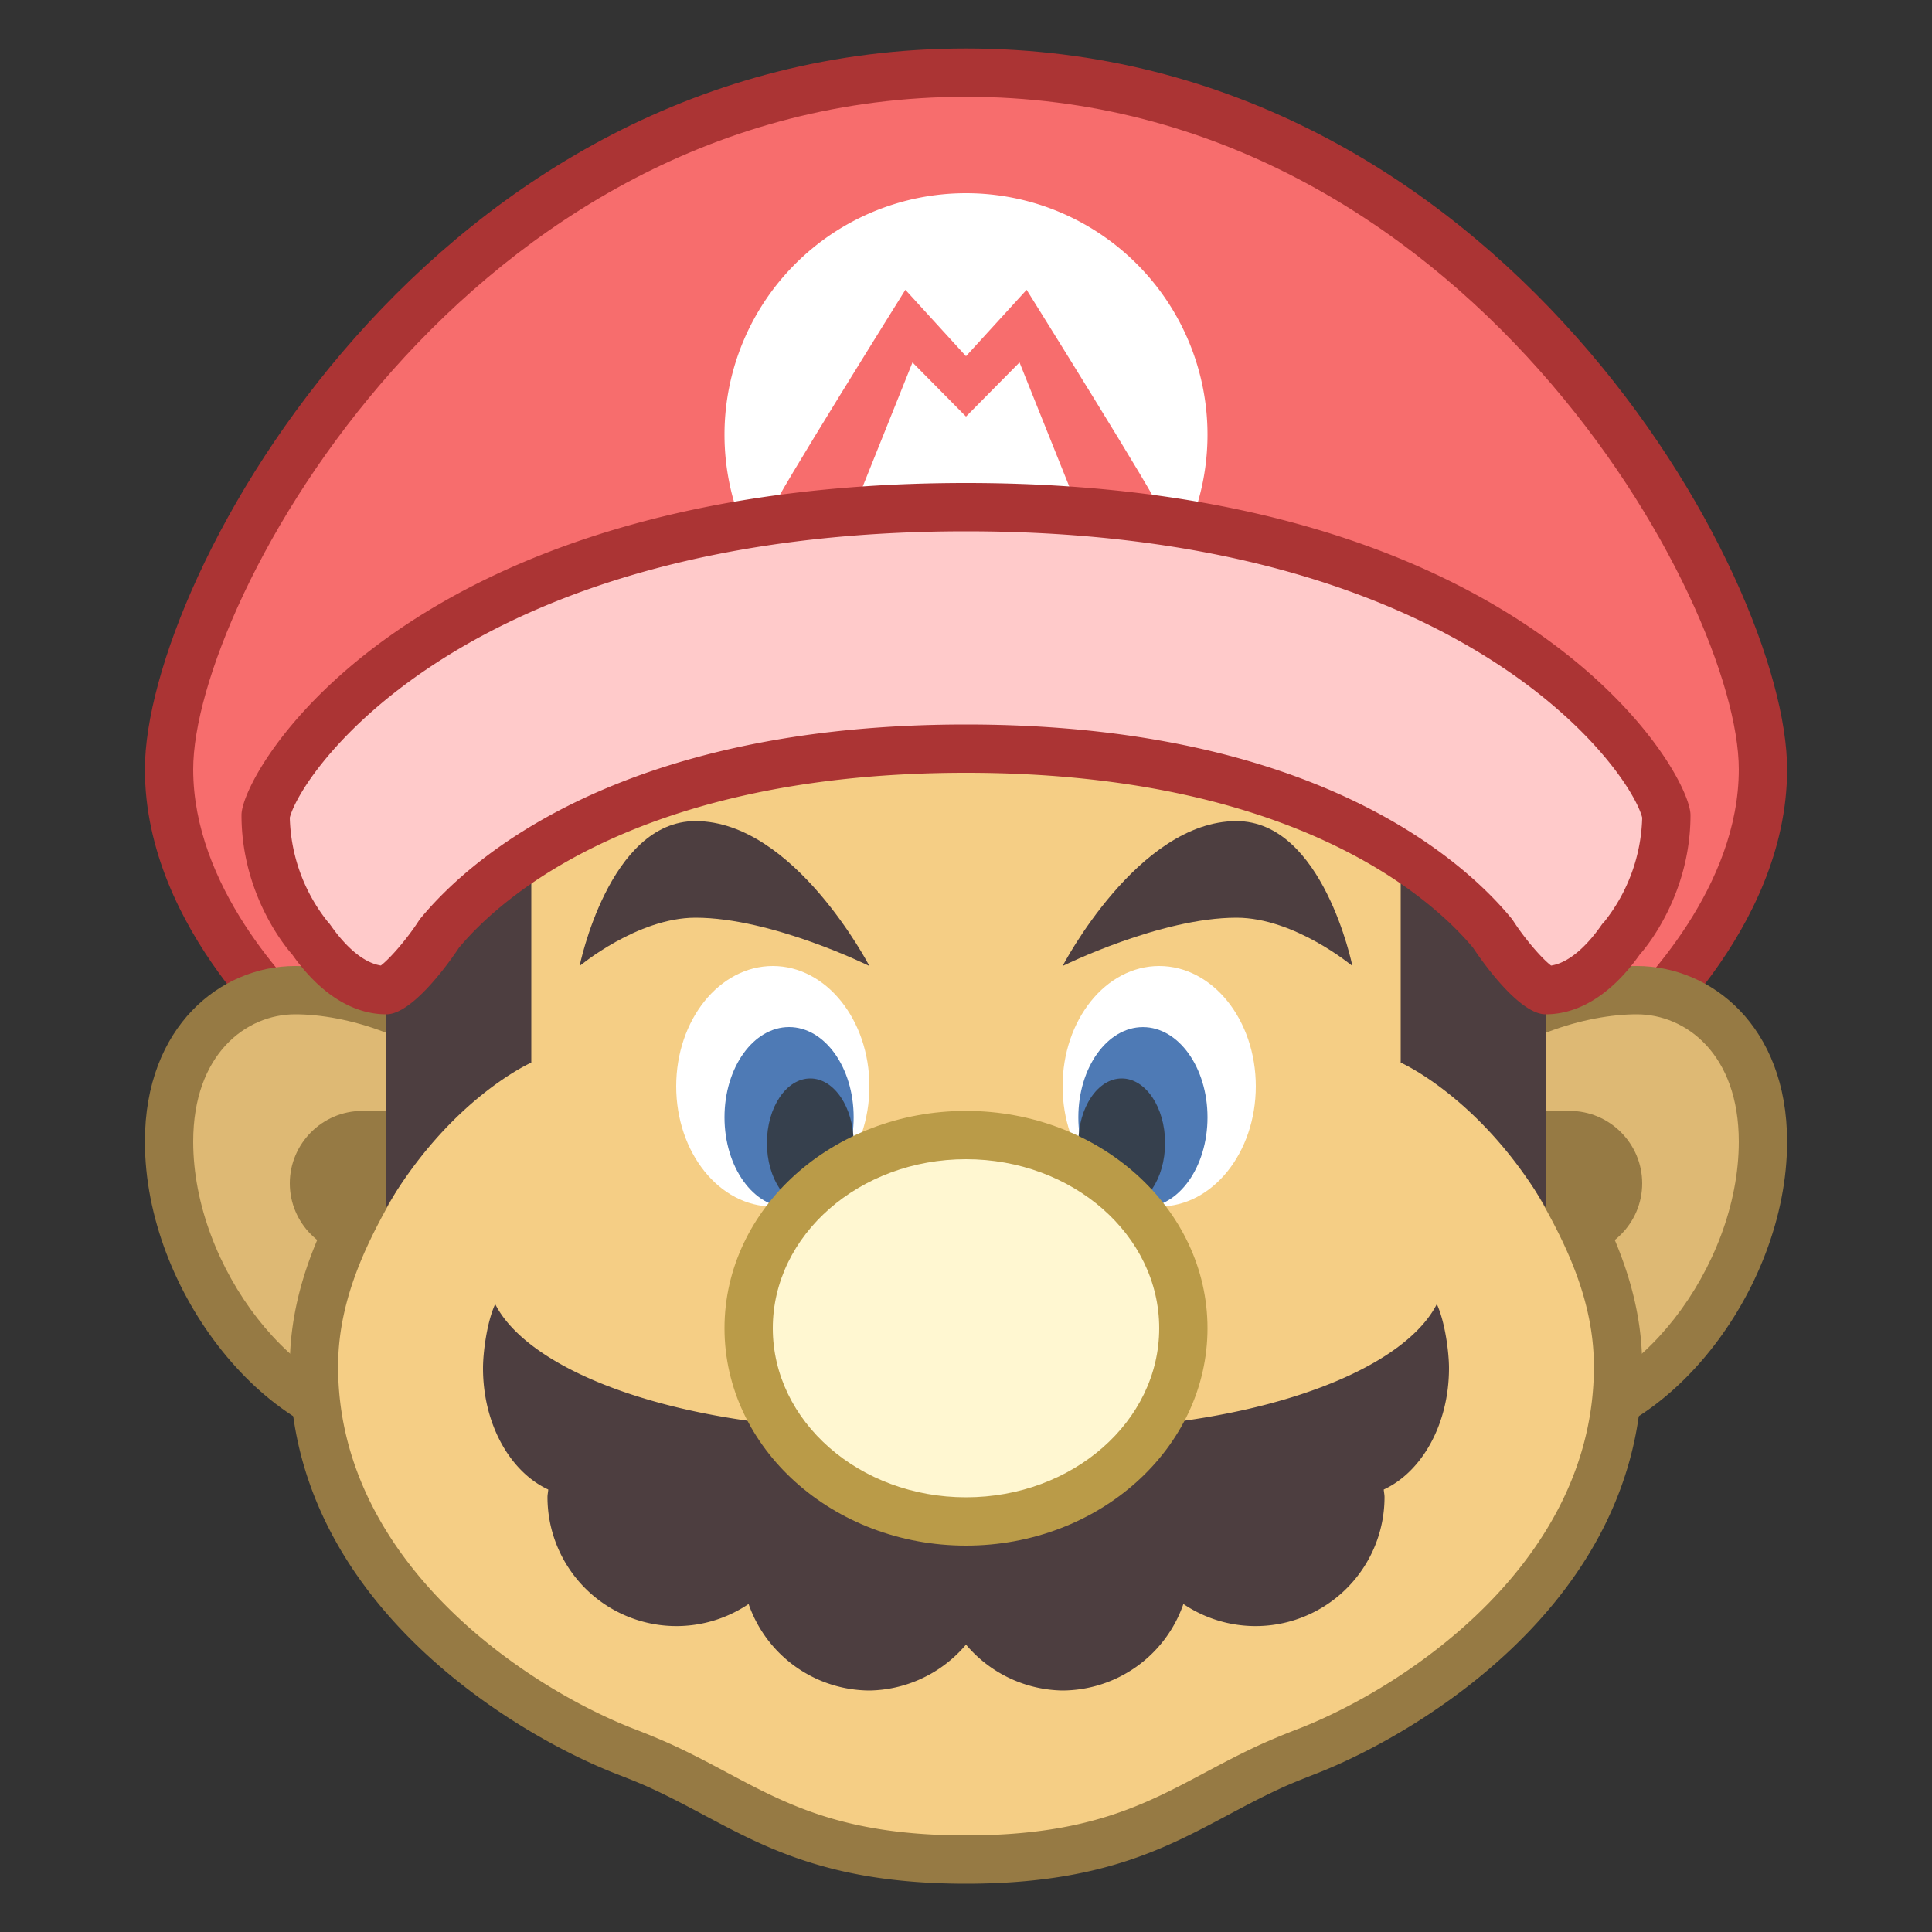 <svg viewBox="0 0 40 40" xmlns="http://www.w3.org/2000/svg"><rect x="0" y="0" width="40" height="40" fill="#333333" stroke="none"/><path d="M28.997 23.331c-.053-1.786-.466-6.289-3.176-9.098-1.494-1.55-3.452-2.335-5.821-2.335s-4.327.785-5.821 2.335c-2.71 2.809-3.123 7.312-3.176 9.098L6.39 21.47c-.88-.801-2.89-2.918-2.89-5.542C3.5 12.221 9.173 1.504 20 1.504s16.5 10.717 16.5 14.424c0 2.624-2.01 4.741-2.89 5.542l-4.613 1.861z" fill="#f76d6d"></path><path d="M20 2.004c10.325 0 16 10.458 16 13.923 0 2.413-1.942 4.445-2.661 5.113l-3.879 1.565c-.147-2.149-.768-6.116-3.279-8.719-1.592-1.65-3.672-2.487-6.181-2.487s-4.589.837-6.181 2.487c-2.511 2.603-3.133 6.57-3.279 8.719L6.661 21.04C5.942 20.372 4 18.341 4 15.927 4 12.462 9.675 2.004 20 2.004m0-1c-11.035 0-17 10.953-17 14.923 0 3.367 3.051 5.895 3.117 5.972l5.383 2.172s-.421-11.672 8.5-11.672 8.5 11.672 8.5 11.672l5.383-2.172c.066-.077 3.117-2.605 3.117-5.972 0-3.97-5.965-14.923-17-14.923z" fill="#ab3434"></path><path d="M8.186 29.5c-2.277 0-4.686-3.014-4.686-5.863 0-2.06 1.313-3.137 2.611-3.137 1.132 0 2.924.484 4.249 1.849l.118.12-.71 6.893-.365.087c-.209.045-.542.051-.773.051h-.444z" fill="#deb974"></path><path d="M6.111 21c1.021 0 2.631.433 3.846 1.652l-.649 6.306-.004.001C9.114 29 8.749 29 8.63 29h-.445C6.151 29 4 26.243 4 23.636 4 21.825 5.094 21 6.111 21m0-1C4.57 20 3 21.247 3 23.636 3 26.74 5.563 30 8.185 30h.445c.341 0 .652-.013.889-.065l.711-.169.77-7.48-.281-.286c-1.437-1.481-3.378-2-4.608-2z" fill="#967a44"></path><path d="M7.5 23h3c.825 0 1.5.675 1.5 1.5s-.675 1.5-1.5 1.5h-3c-.825 0-1.5-.675-1.5-1.5S6.675 23 7.5 23z" fill="#967a44"></path><path d="M31.37 29.5c-.231 0-.564-.006-.78-.054l-.358-.085-.71-6.893.116-.118c1.327-1.366 3.119-1.851 4.251-1.851 1.298 0 2.611 1.077 2.611 3.137 0 2.85-2.408 5.863-4.686 5.863h-.444z" fill="#deb974"></path><path d="M33.889 21c1.017 0 2.111.825 2.111 2.636C36 26.243 33.849 29 31.815 29h-.445c-.12 0-.484 0-.658-.038l-.02-.005-.649-6.306C31.254 21.434 32.867 21 33.889 21m0-1c-1.23 0-3.17.519-4.607 2l-.282.286.77 7.48.711.169c.237.052.549.065.889.065h.444C34.437 30 37 26.74 37 23.636 37 21.247 35.43 20 33.889 20z" fill="#967a44"></path><path d="M32.5 23h-3c-.825 0-1.5.675-1.5 1.5s.675 1.5 1.5 1.5h3c.825 0 1.5-.675 1.5-1.5s-.675-1.5-1.5-1.5z" fill="#967a44"></path><path d="M20 38.5c-2.631 0-3.864-.657-5.17-1.354-.395-.209-.743-.395-1.136-.575a14.653 14.653 0 00-.799-.329c-.652-.258-6.396-2.68-6.396-7.95 0-1.717.818-3.11 1.476-4.229.178-.304.341-.583.47-.836l.055-.107v-4.966c.437-.587 3.126-3.654 11.5-3.654 8.434 0 11.068 3.058 11.5 3.651v4.969l.055.106c.129.253.292.532.47.836.657 1.119 1.476 2.513 1.476 4.229 0 5.271-5.743 7.692-6.397 7.951-.3.116-.571.224-.798.328-.392.181-.74.366-1.079.546-1.363.727-2.596 1.384-5.227 1.384z" fill="#f5ce85"></path><path d="M20 15c7.684 0 10.405 2.618 11 3.326V23.24l.109.214c.133.261.301.549.485.863C32.22 25.384 33 26.712 33 28.292c0 4.012-3.822 6.594-6.076 7.485a14.88 14.88 0 00-.826.341c-.409.188-.763.376-1.106.558l-.058.031C23.685 37.372 22.505 38 20 38c-2.506 0-3.685-.628-4.936-1.295l-.056-.03c-.343-.182-.697-.371-1.103-.557a15.073 15.073 0 00-.825-.341C10.822 34.885 7 32.304 7 28.292c0-1.58.78-2.908 1.406-3.975.184-.314.352-.602.485-.863L9 23.24v-4.912C9.611 17.603 12.338 15 20 15m0-1c-9.689 0-12 4-12 4v5c-.604 1.188-2 2.958-2 5.292 0 4.85 4.626 7.591 6.713 8.416.291.113.554.217.771.318.404.186.762.378 1.11.563C15.897 38.282 17.244 39 20 39s4.103-.718 5.405-1.412c.348-.185.706-.377 1.11-.563.217-.101.48-.204.771-.318C29.374 35.883 34 33.142 34 28.292c0-2.333-1.396-4.104-2-5.292v-5s-2.311-4-12-4z" fill="#967a44"></path><path d="M18 22.49c0 1.376-.895 2.49-2 2.49s-2-1.115-2-2.49.895-2.49 2-2.49 2 1.115 2 2.49z" fill="#fff"></path><path d="M17.674 23.132c0 1.032-.599 1.868-1.337 1.868S15 24.164 15 23.132s.599-1.868 1.337-1.868c.738.001 1.337.836 1.337 1.868z" fill="#4e7ab5"></path><path d="M17.674 23.664c0 .737-.402 1.336-.898 1.336-.495 0-.898-.598-.898-1.336 0-.737.402-1.336.898-1.336.495 0 .898.599.898 1.336z" fill="#36404d"></path><path d="M8 25c1.328-2.266 3-3 3-3v-5.5H8V25zM18.009 29.661c-.554 0-1.068.169-1.494.457a2.664 2.664 0 00-.328-.617c-3.156-.324-5.345-1.343-5.935-2.501-.172.373-.252 1.004-.252 1.326 0 1.168.567 2.151 1.351 2.513-.003.053-.016.103-.016.157a2.67 2.67 0 004.164 2.213A2.662 2.662 0 0018.009 35a2.67 2.67 0 000-5.339z" fill="#4d3e40"></path><path d="M20 4a5 5 0 010 10V4zM20 4a5 5 0 000 10V4z" fill="#fff"></path><g fill="#f76d6d"><path d="M20 7.375L21.255 6s2.777 4.443 2.745 4.531c-.033.088-1.49.469-1.49.469l-1.402-3.496L20 8.625v-1.25zM20 7.375L18.745 6S15.968 10.443 16 10.531c.033.088 1.49.469 1.49.469l1.402-3.496L20 8.625v-1.25z"></path></g><path d="M14.4 19c1.581 0 3.6 1 3.6 1s-1.558-3-3.6-3c-1.793 0-2.4 3-2.4 3s1.195-1 2.4-1z" fill="#4d3e40"></path><path d="M24 20c1.105 0 2 1.115 2 2.49s-.895 2.49-2 2.49-2-1.115-2-2.49.895-2.49 2-2.49z" fill="#fff"></path><path d="M23.663 21.265c.738 0 1.337.836 1.337 1.868S24.401 25 23.663 25s-1.337-.836-1.337-1.868.599-1.867 1.337-1.867z" fill="#4e7ab5"></path><path d="M23.224 22.328c.495 0 .898.598.898 1.336 0 .737-.402 1.336-.898 1.336-.495 0-.898-.598-.898-1.336 0-.737.403-1.336.898-1.336z" fill="#36404d"></path><path d="M32 25c-1.328-2.266-3-3-3-3v-5.5h3V25zM21.991 29.661c.554 0 1.068.169 1.494.457.078-.223.197-.425.328-.617 3.156-.324 5.345-1.343 5.935-2.501.172.373.252 1.004.252 1.326 0 1.168-.567 2.151-1.351 2.513.003.053.016.103.016.157a2.67 2.67 0 01-4.164 2.213A2.662 2.662 0 0121.991 35a2.67 2.67 0 010-5.339z" fill="#4d3e40"></path><g><path d="M25.6 19c-1.581 0-3.6 1-3.6 1s1.558-3 3.6-3c1.793 0 2.4 3 2.4 3s-1.195-1-2.4-1z" fill="#4d3e40"></path></g><g><ellipse cx="20" cy="27.5" rx="4.5" ry="4" fill="#fff7d1"/><path d="M20 24c2.206 0 4 1.57 4 3.5S22.206 31 20 31s-4-1.57-4-3.5 1.794-3.5 4-3.5m0-1c-2.758 0-5 2.019-5 4.5s2.242 4.5 5 4.5 5-2.019 5-4.5-2.242-4.5-5-4.5z" fill="#ba9b48"></path></g><g><path d="M7.991 20.5c-.665 0-1.202-.558-1.533-1.026-.05-.06-.958-1.074-.958-2.599.058-.752 3.443-6.375 14.5-6.375s14.442 5.623 14.5 6.381c0 1.536-.907 2.532-.916 2.542-.372.518-.907 1.074-1.578 1.077-.2-.037-.727-.592-1.086-1.147C29.93 18.161 26.96 15.5 20 15.5s-9.93 2.661-10.884 3.805c-.398.606-.928 1.164-1.125 1.195z" fill="#ffcaca"></path><path d="M20 11c10.281 0 13.74 4.933 14 5.928a3.609 3.609 0 01-.783 2.154l-.045.049-.038.054c-.198.28-.582.736-1.02.806-.191-.144-.54-.55-.774-.91l-.033-.05-.039-.046C30.269 17.786 27.17 15 20 15c-7.17 0-10.269 2.786-11.268 3.984l-.039.046-.033.05c-.229.353-.583.765-.775.91-.438-.07-.822-.526-1.02-.806l-.039-.054-.038-.043A3.599 3.599 0 016 16.928C6.26 15.933 9.719 11 20 11m0-1C8.442 10 5 15.971 5 16.875c0 1.756 1.05 2.887 1.05 2.887C6.625 20.576 7.303 21 8 21c.609 0 1.5-1.375 1.5-1.375C10.073 18.938 12.804 16 20 16s9.927 2.938 10.5 3.625c0 0 .891 1.375 1.5 1.375.697 0 1.375-.424 1.95-1.238 0 0 1.05-1.132 1.05-2.887C35 15.971 31.558 10 20 10z" fill="#ab3434"></path></g></svg>